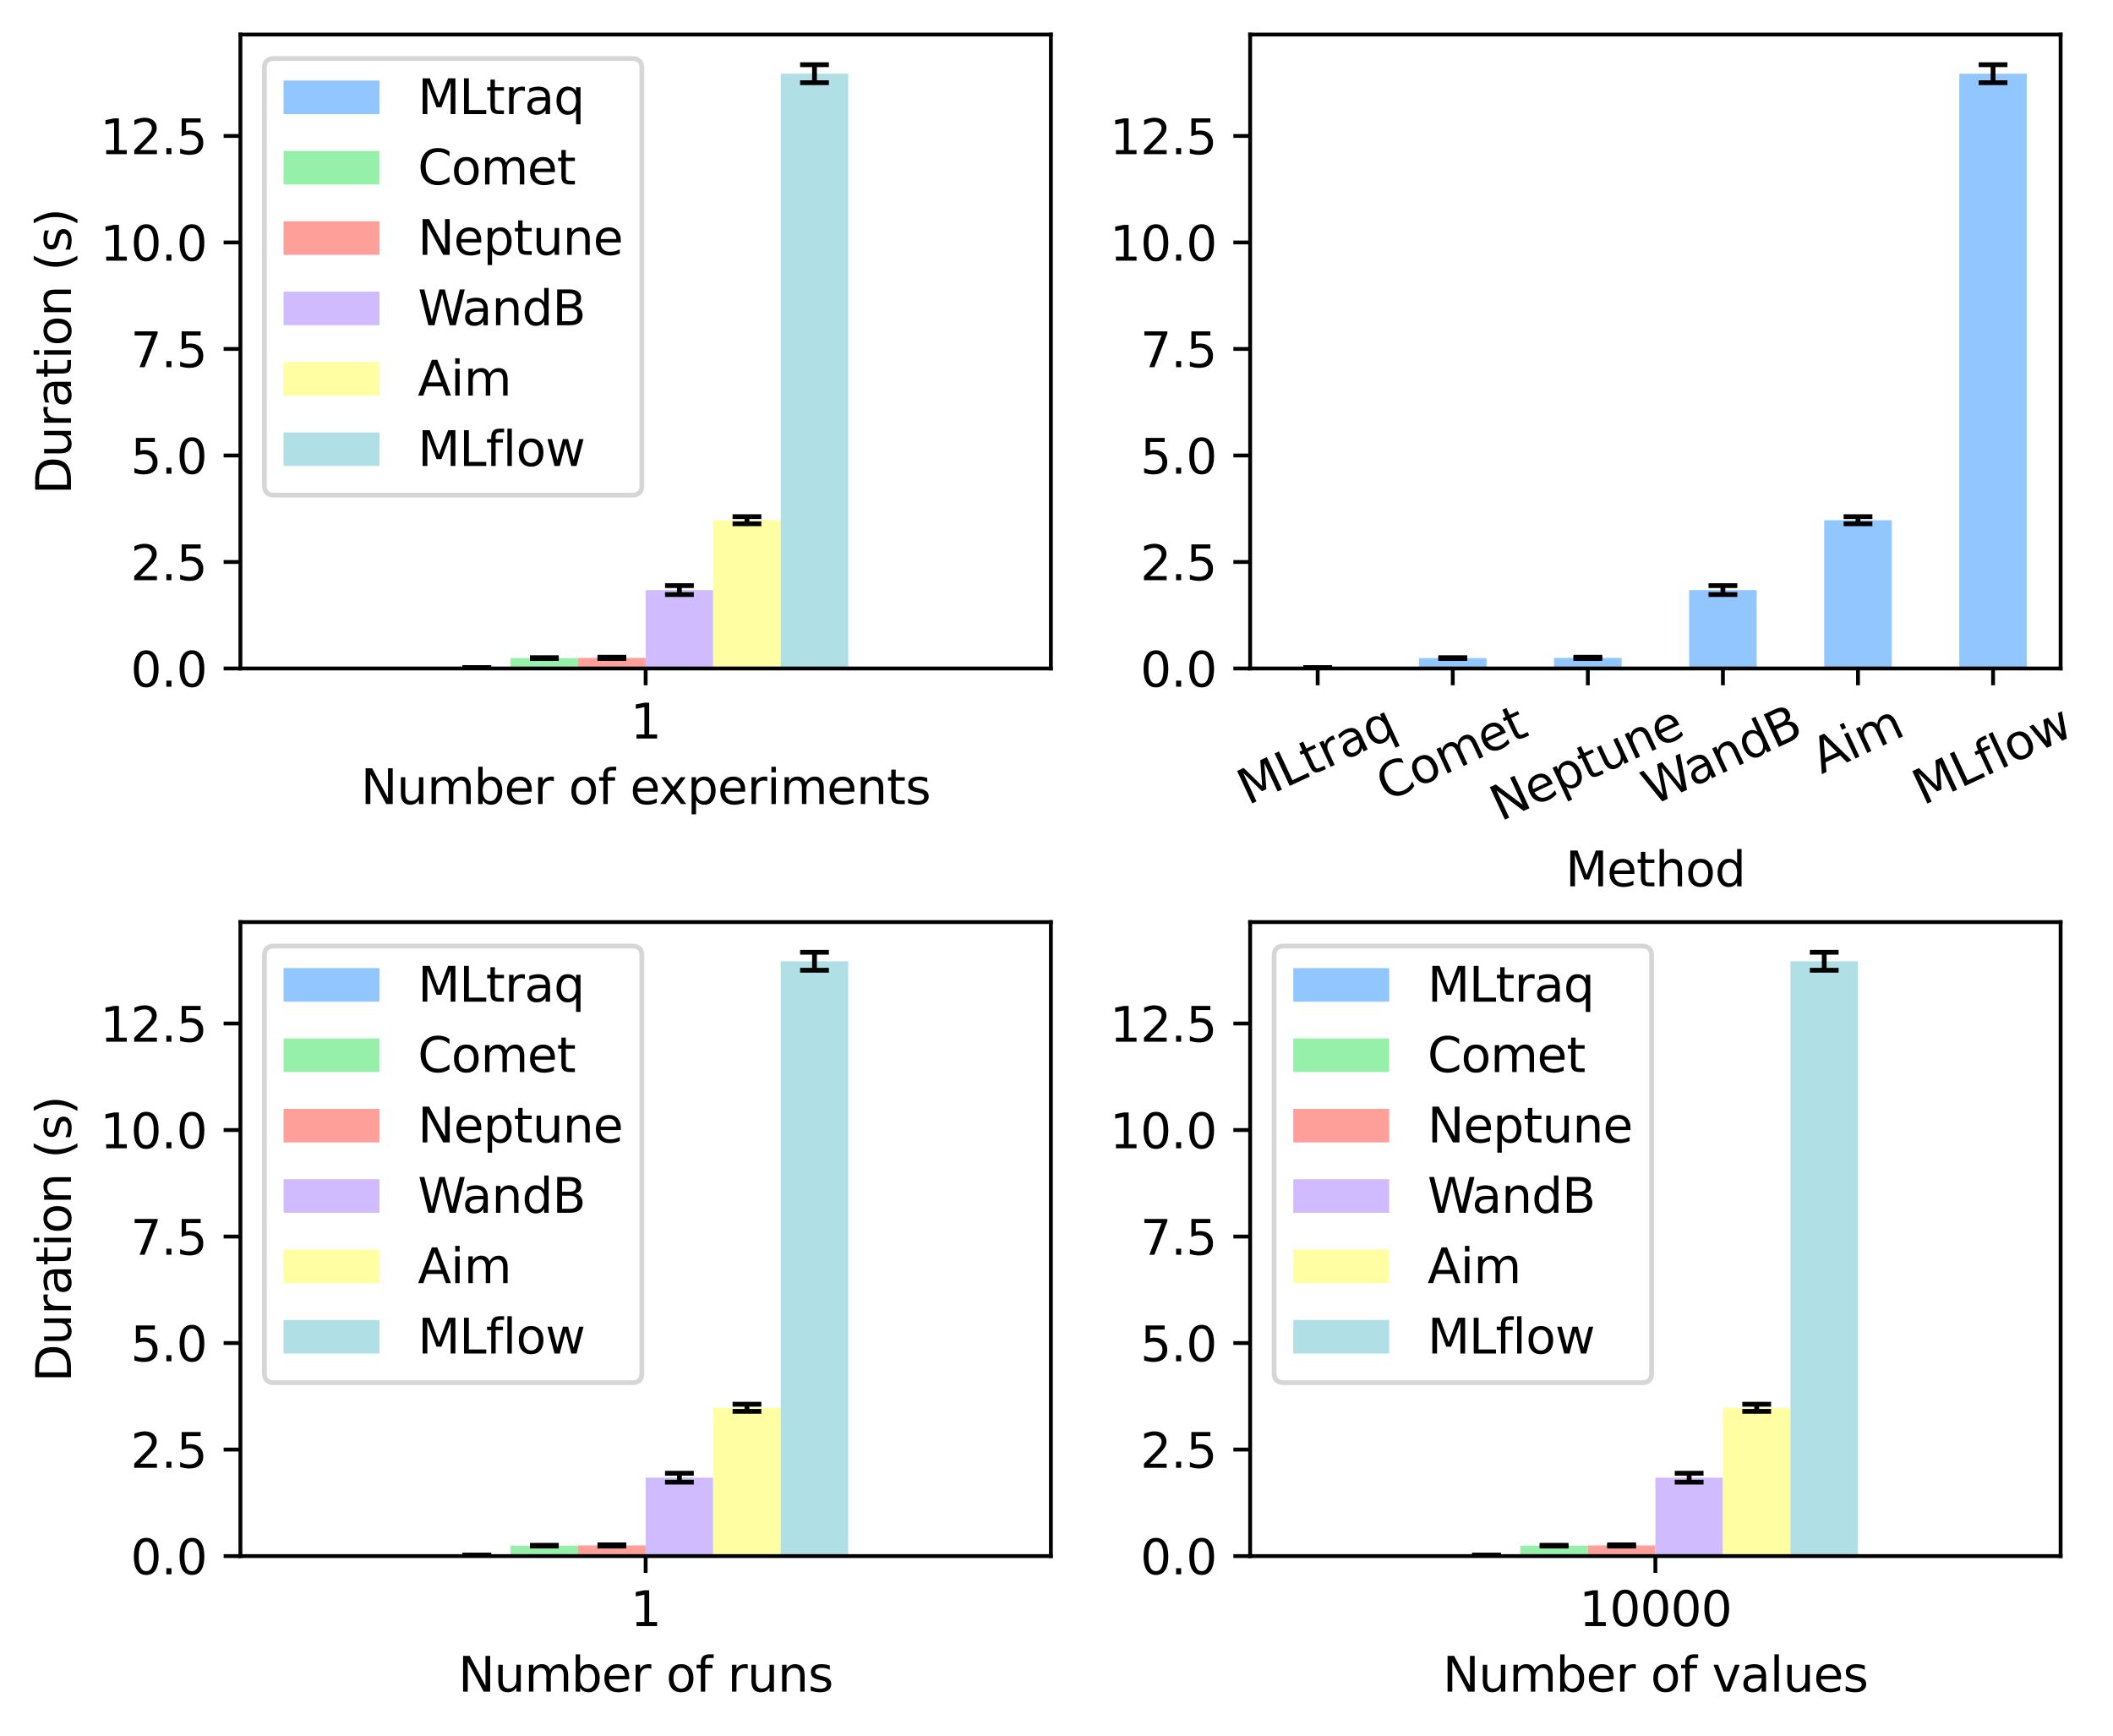 <?xml version="1.0" encoding="utf-8" standalone="no"?>
<!DOCTYPE svg PUBLIC "-//W3C//DTD SVG 1.1//EN"
  "http://www.w3.org/Graphics/SVG/1.1/DTD/svg11.dtd">
<svg xmlns:xlink="http://www.w3.org/1999/xlink" width="440.71pt" height="362.116pt" viewBox="0 0 440.71 362.116" xmlns="http://www.w3.org/2000/svg" version="1.1">
 <defs>
  <style type="text/css">*{stroke-linejoin: round; stroke-linecap: butt}</style>
 </defs>
 <g id="figure_1">
  <g id="patch_1">
   <path d="M 0 362.116 
L 440.71 362.116 
L 440.71 0 
L 0 0 
z
" style="fill: #ffffff"/>
  </g>
  <g id="axes_1">
   <g id="patch_2">
    <path d="M 50.144 139.433 
L 219.184 139.433 
L 219.184 7.2 
L 50.144 7.2 
z
" style="fill: #ffffff"/>
   </g>
   <g id="patch_3">
    <path d="M 92.404 139.433 
L 106.49 139.433 
L 106.49 139.258 
L 92.404 139.258 
z
" clip-path="url(#pa6993d2692)" style="fill: #92c6ff"/>
   </g>
   <g id="patch_4">
    <path d="M 106.49 139.433 
L 120.577 139.433 
L 120.577 137.268 
L 106.49 137.268 
z
" clip-path="url(#pa6993d2692)" style="fill: #97f0aa"/>
   </g>
   <g id="patch_5">
    <path d="M 120.577 139.433 
L 134.664 139.433 
L 134.664 137.22 
L 120.577 137.22 
z
" clip-path="url(#pa6993d2692)" style="fill: #ff9f9a"/>
   </g>
   <g id="patch_6">
    <path d="M 134.664 139.433 
L 148.75 139.433 
L 148.75 123.078 
L 134.664 123.078 
z
" clip-path="url(#pa6993d2692)" style="fill: #d0bbff"/>
   </g>
   <g id="patch_7">
    <path d="M 148.75 139.433 
L 162.837 139.433 
L 162.837 108.505 
L 148.75 108.505 
z
" clip-path="url(#pa6993d2692)" style="fill: #fffea3"/>
   </g>
   <g id="patch_8">
    <path d="M 162.837 139.433 
L 176.924 139.433 
L 176.924 15.37 
L 162.837 15.37 
z
" clip-path="url(#pa6993d2692)" style="fill: #b0e0e6"/>
   </g>
   <g id="matplotlib.axis_1">
    <g id="xtick_1">
     <g id="line2d_1">
      <defs>
       <path id="m230119040f" d="M 0 0 
L 0 3.5 
" style="stroke: #000000; stroke-width: 0.8"/>
      </defs>
      <g>
       <use xlink:href="#m230119040f" x="134.664" y="139.433" style="stroke: #000000; stroke-width: 0.8"/>
      </g>
     </g>
     <g id="text_1">
      <!-- 1 -->
      <g transform="translate(131.482 154.032) scale(0.1 -0.1)">
       <defs>
        <path id="DejaVuSans-31" d="M 794 531 
L 1825 531 
L 1825 4091 
L 703 3866 
L 703 4441 
L 1819 4666 
L 2450 4666 
L 2450 531 
L 3481 531 
L 3481 0 
L 794 0 
L 794 531 
z
" transform="scale(0.016)"/>
       </defs>
       <use xlink:href="#DejaVuSans-31"/>
      </g>
     </g>
    </g>
    <g id="text_2">
     <!-- Number of experiments -->
     <g transform="translate(75.256 167.71) scale(0.1 -0.1)">
      <defs>
       <path id="DejaVuSans-4e" d="M 628 4666 
L 1478 4666 
L 3547 763 
L 3547 4666 
L 4159 4666 
L 4159 0 
L 3309 0 
L 1241 3903 
L 1241 0 
L 628 0 
L 628 4666 
z
" transform="scale(0.016)"/>
       <path id="DejaVuSans-75" d="M 544 1381 
L 544 3500 
L 1119 3500 
L 1119 1403 
Q 1119 906 1312 657 
Q 1506 409 1894 409 
Q 2359 409 2629 706 
Q 2900 1003 2900 1516 
L 2900 3500 
L 3475 3500 
L 3475 0 
L 2900 0 
L 2900 538 
Q 2691 219 2414 64 
Q 2138 -91 1772 -91 
Q 1169 -91 856 284 
Q 544 659 544 1381 
z
M 1991 3584 
L 1991 3584 
z
" transform="scale(0.016)"/>
       <path id="DejaVuSans-6d" d="M 3328 2828 
Q 3544 3216 3844 3400 
Q 4144 3584 4550 3584 
Q 5097 3584 5394 3201 
Q 5691 2819 5691 2113 
L 5691 0 
L 5113 0 
L 5113 2094 
Q 5113 2597 4934 2840 
Q 4756 3084 4391 3084 
Q 3944 3084 3684 2787 
Q 3425 2491 3425 1978 
L 3425 0 
L 2847 0 
L 2847 2094 
Q 2847 2600 2669 2842 
Q 2491 3084 2119 3084 
Q 1678 3084 1418 2786 
Q 1159 2488 1159 1978 
L 1159 0 
L 581 0 
L 581 3500 
L 1159 3500 
L 1159 2956 
Q 1356 3278 1631 3431 
Q 1906 3584 2284 3584 
Q 2666 3584 2933 3390 
Q 3200 3197 3328 2828 
z
" transform="scale(0.016)"/>
       <path id="DejaVuSans-62" d="M 3116 1747 
Q 3116 2381 2855 2742 
Q 2594 3103 2138 3103 
Q 1681 3103 1420 2742 
Q 1159 2381 1159 1747 
Q 1159 1113 1420 752 
Q 1681 391 2138 391 
Q 2594 391 2855 752 
Q 3116 1113 3116 1747 
z
M 1159 2969 
Q 1341 3281 1617 3432 
Q 1894 3584 2278 3584 
Q 2916 3584 3314 3078 
Q 3713 2572 3713 1747 
Q 3713 922 3314 415 
Q 2916 -91 2278 -91 
Q 1894 -91 1617 61 
Q 1341 213 1159 525 
L 1159 0 
L 581 0 
L 581 4863 
L 1159 4863 
L 1159 2969 
z
" transform="scale(0.016)"/>
       <path id="DejaVuSans-65" d="M 3597 1894 
L 3597 1613 
L 953 1613 
Q 991 1019 1311 708 
Q 1631 397 2203 397 
Q 2534 397 2845 478 
Q 3156 559 3463 722 
L 3463 178 
Q 3153 47 2828 -22 
Q 2503 -91 2169 -91 
Q 1331 -91 842 396 
Q 353 884 353 1716 
Q 353 2575 817 3079 
Q 1281 3584 2069 3584 
Q 2775 3584 3186 3129 
Q 3597 2675 3597 1894 
z
M 3022 2063 
Q 3016 2534 2758 2815 
Q 2500 3097 2075 3097 
Q 1594 3097 1305 2825 
Q 1016 2553 972 2059 
L 3022 2063 
z
" transform="scale(0.016)"/>
       <path id="DejaVuSans-72" d="M 2631 2963 
Q 2534 3019 2420 3045 
Q 2306 3072 2169 3072 
Q 1681 3072 1420 2755 
Q 1159 2438 1159 1844 
L 1159 0 
L 581 0 
L 581 3500 
L 1159 3500 
L 1159 2956 
Q 1341 3275 1631 3429 
Q 1922 3584 2338 3584 
Q 2397 3584 2469 3576 
Q 2541 3569 2628 3553 
L 2631 2963 
z
" transform="scale(0.016)"/>
       <path id="DejaVuSans-20" transform="scale(0.016)"/>
       <path id="DejaVuSans-6f" d="M 1959 3097 
Q 1497 3097 1228 2736 
Q 959 2375 959 1747 
Q 959 1119 1226 758 
Q 1494 397 1959 397 
Q 2419 397 2687 759 
Q 2956 1122 2956 1747 
Q 2956 2369 2687 2733 
Q 2419 3097 1959 3097 
z
M 1959 3584 
Q 2709 3584 3137 3096 
Q 3566 2609 3566 1747 
Q 3566 888 3137 398 
Q 2709 -91 1959 -91 
Q 1206 -91 779 398 
Q 353 888 353 1747 
Q 353 2609 779 3096 
Q 1206 3584 1959 3584 
z
" transform="scale(0.016)"/>
       <path id="DejaVuSans-66" d="M 2375 4863 
L 2375 4384 
L 1825 4384 
Q 1516 4384 1395 4259 
Q 1275 4134 1275 3809 
L 1275 3500 
L 2222 3500 
L 2222 3053 
L 1275 3053 
L 1275 0 
L 697 0 
L 697 3053 
L 147 3053 
L 147 3500 
L 697 3500 
L 697 3744 
Q 697 4328 969 4595 
Q 1241 4863 1831 4863 
L 2375 4863 
z
" transform="scale(0.016)"/>
       <path id="DejaVuSans-78" d="M 3513 3500 
L 2247 1797 
L 3578 0 
L 2900 0 
L 1881 1375 
L 863 0 
L 184 0 
L 1544 1831 
L 300 3500 
L 978 3500 
L 1906 2253 
L 2834 3500 
L 3513 3500 
z
" transform="scale(0.016)"/>
       <path id="DejaVuSans-70" d="M 1159 525 
L 1159 -1331 
L 581 -1331 
L 581 3500 
L 1159 3500 
L 1159 2969 
Q 1341 3281 1617 3432 
Q 1894 3584 2278 3584 
Q 2916 3584 3314 3078 
Q 3713 2572 3713 1747 
Q 3713 922 3314 415 
Q 2916 -91 2278 -91 
Q 1894 -91 1617 61 
Q 1341 213 1159 525 
z
M 3116 1747 
Q 3116 2381 2855 2742 
Q 2594 3103 2138 3103 
Q 1681 3103 1420 2742 
Q 1159 2381 1159 1747 
Q 1159 1113 1420 752 
Q 1681 391 2138 391 
Q 2594 391 2855 752 
Q 3116 1113 3116 1747 
z
" transform="scale(0.016)"/>
       <path id="DejaVuSans-69" d="M 603 3500 
L 1178 3500 
L 1178 0 
L 603 0 
L 603 3500 
z
M 603 4863 
L 1178 4863 
L 1178 4134 
L 603 4134 
L 603 4863 
z
" transform="scale(0.016)"/>
       <path id="DejaVuSans-6e" d="M 3513 2113 
L 3513 0 
L 2938 0 
L 2938 2094 
Q 2938 2591 2744 2837 
Q 2550 3084 2163 3084 
Q 1697 3084 1428 2787 
Q 1159 2491 1159 1978 
L 1159 0 
L 581 0 
L 581 3500 
L 1159 3500 
L 1159 2956 
Q 1366 3272 1645 3428 
Q 1925 3584 2291 3584 
Q 2894 3584 3203 3211 
Q 3513 2838 3513 2113 
z
" transform="scale(0.016)"/>
       <path id="DejaVuSans-74" d="M 1172 4494 
L 1172 3500 
L 2356 3500 
L 2356 3053 
L 1172 3053 
L 1172 1153 
Q 1172 725 1289 603 
Q 1406 481 1766 481 
L 2356 481 
L 2356 0 
L 1766 0 
Q 1100 0 847 248 
Q 594 497 594 1153 
L 594 3053 
L 172 3053 
L 172 3500 
L 594 3500 
L 594 4494 
L 1172 4494 
z
" transform="scale(0.016)"/>
       <path id="DejaVuSans-73" d="M 2834 3397 
L 2834 2853 
Q 2591 2978 2328 3040 
Q 2066 3103 1784 3103 
Q 1356 3103 1142 2972 
Q 928 2841 928 2578 
Q 928 2378 1081 2264 
Q 1234 2150 1697 2047 
L 1894 2003 
Q 2506 1872 2764 1633 
Q 3022 1394 3022 966 
Q 3022 478 2636 193 
Q 2250 -91 1575 -91 
Q 1294 -91 989 -36 
Q 684 19 347 128 
L 347 722 
Q 666 556 975 473 
Q 1284 391 1588 391 
Q 1994 391 2212 530 
Q 2431 669 2431 922 
Q 2431 1156 2273 1281 
Q 2116 1406 1581 1522 
L 1381 1569 
Q 847 1681 609 1914 
Q 372 2147 372 2553 
Q 372 3047 722 3315 
Q 1072 3584 1716 3584 
Q 2034 3584 2315 3537 
Q 2597 3491 2834 3397 
z
" transform="scale(0.016)"/>
      </defs>
      <use xlink:href="#DejaVuSans-4e"/>
      <use xlink:href="#DejaVuSans-75" x="74.805"/>
      <use xlink:href="#DejaVuSans-6d" x="138.184"/>
      <use xlink:href="#DejaVuSans-62" x="235.596"/>
      <use xlink:href="#DejaVuSans-65" x="299.072"/>
      <use xlink:href="#DejaVuSans-72" x="360.596"/>
      <use xlink:href="#DejaVuSans-20" x="401.709"/>
      <use xlink:href="#DejaVuSans-6f" x="433.496"/>
      <use xlink:href="#DejaVuSans-66" x="494.678"/>
      <use xlink:href="#DejaVuSans-20" x="529.883"/>
      <use xlink:href="#DejaVuSans-65" x="561.67"/>
      <use xlink:href="#DejaVuSans-78" x="621.443"/>
      <use xlink:href="#DejaVuSans-70" x="680.623"/>
      <use xlink:href="#DejaVuSans-65" x="744.1"/>
      <use xlink:href="#DejaVuSans-72" x="805.623"/>
      <use xlink:href="#DejaVuSans-69" x="846.736"/>
      <use xlink:href="#DejaVuSans-6d" x="874.52"/>
      <use xlink:href="#DejaVuSans-65" x="971.932"/>
      <use xlink:href="#DejaVuSans-6e" x="1033.455"/>
      <use xlink:href="#DejaVuSans-74" x="1096.834"/>
      <use xlink:href="#DejaVuSans-73" x="1136.043"/>
     </g>
    </g>
   </g>
   <g id="matplotlib.axis_2">
    <g id="ytick_1">
     <g id="line2d_2">
      <defs>
       <path id="m664d593203" d="M 0 0 
L -3.5 0 
" style="stroke: #000000; stroke-width: 0.8"/>
      </defs>
      <g>
       <use xlink:href="#m664d593203" x="50.144" y="139.433" style="stroke: #000000; stroke-width: 0.8"/>
      </g>
     </g>
     <g id="text_3">
      <!-- 0.0 -->
      <g transform="translate(27.241 143.233) scale(0.1 -0.1)">
       <defs>
        <path id="DejaVuSans-30" d="M 2034 4250 
Q 1547 4250 1301 3770 
Q 1056 3291 1056 2328 
Q 1056 1369 1301 889 
Q 1547 409 2034 409 
Q 2525 409 2770 889 
Q 3016 1369 3016 2328 
Q 3016 3291 2770 3770 
Q 2525 4250 2034 4250 
z
M 2034 4750 
Q 2819 4750 3233 4129 
Q 3647 3509 3647 2328 
Q 3647 1150 3233 529 
Q 2819 -91 2034 -91 
Q 1250 -91 836 529 
Q 422 1150 422 2328 
Q 422 3509 836 4129 
Q 1250 4750 2034 4750 
z
" transform="scale(0.016)"/>
        <path id="DejaVuSans-2e" d="M 684 794 
L 1344 794 
L 1344 0 
L 684 0 
L 684 794 
z
" transform="scale(0.016)"/>
       </defs>
       <use xlink:href="#DejaVuSans-30"/>
       <use xlink:href="#DejaVuSans-2e" x="63.623"/>
       <use xlink:href="#DejaVuSans-30" x="95.41"/>
      </g>
     </g>
    </g>
    <g id="ytick_2">
     <g id="line2d_3">
      <g>
       <use xlink:href="#m664d593203" x="50.144" y="117.218" style="stroke: #000000; stroke-width: 0.8"/>
      </g>
     </g>
     <g id="text_4">
      <!-- 2.5 -->
      <g transform="translate(27.241 121.017) scale(0.1 -0.1)">
       <defs>
        <path id="DejaVuSans-32" d="M 1228 531 
L 3431 531 
L 3431 0 
L 469 0 
L 469 531 
Q 828 903 1448 1529 
Q 2069 2156 2228 2338 
Q 2531 2678 2651 2914 
Q 2772 3150 2772 3378 
Q 2772 3750 2511 3984 
Q 2250 4219 1831 4219 
Q 1534 4219 1204 4116 
Q 875 4013 500 3803 
L 500 4441 
Q 881 4594 1212 4672 
Q 1544 4750 1819 4750 
Q 2544 4750 2975 4387 
Q 3406 4025 3406 3419 
Q 3406 3131 3298 2873 
Q 3191 2616 2906 2266 
Q 2828 2175 2409 1742 
Q 1991 1309 1228 531 
z
" transform="scale(0.016)"/>
        <path id="DejaVuSans-35" d="M 691 4666 
L 3169 4666 
L 3169 4134 
L 1269 4134 
L 1269 2991 
Q 1406 3038 1543 3061 
Q 1681 3084 1819 3084 
Q 2600 3084 3056 2656 
Q 3513 2228 3513 1497 
Q 3513 744 3044 326 
Q 2575 -91 1722 -91 
Q 1428 -91 1123 -41 
Q 819 9 494 109 
L 494 744 
Q 775 591 1075 516 
Q 1375 441 1709 441 
Q 2250 441 2565 725 
Q 2881 1009 2881 1497 
Q 2881 1984 2565 2268 
Q 2250 2553 1709 2553 
Q 1456 2553 1204 2497 
Q 953 2441 691 2322 
L 691 4666 
z
" transform="scale(0.016)"/>
       </defs>
       <use xlink:href="#DejaVuSans-32"/>
       <use xlink:href="#DejaVuSans-2e" x="63.623"/>
       <use xlink:href="#DejaVuSans-35" x="95.41"/>
      </g>
     </g>
    </g>
    <g id="ytick_3">
     <g id="line2d_4">
      <g>
       <use xlink:href="#m664d593203" x="50.144" y="95.003" style="stroke: #000000; stroke-width: 0.8"/>
      </g>
     </g>
     <g id="text_5">
      <!-- 5.0 -->
      <g transform="translate(27.241 98.802) scale(0.1 -0.1)">
       <use xlink:href="#DejaVuSans-35"/>
       <use xlink:href="#DejaVuSans-2e" x="63.623"/>
       <use xlink:href="#DejaVuSans-30" x="95.41"/>
      </g>
     </g>
    </g>
    <g id="ytick_4">
     <g id="line2d_5">
      <g>
       <use xlink:href="#m664d593203" x="50.144" y="72.787" style="stroke: #000000; stroke-width: 0.8"/>
      </g>
     </g>
     <g id="text_6">
      <!-- 7.5 -->
      <g transform="translate(27.241 76.586) scale(0.1 -0.1)">
       <defs>
        <path id="DejaVuSans-37" d="M 525 4666 
L 3525 4666 
L 3525 4397 
L 1831 0 
L 1172 0 
L 2766 4134 
L 525 4134 
L 525 4666 
z
" transform="scale(0.016)"/>
       </defs>
       <use xlink:href="#DejaVuSans-37"/>
       <use xlink:href="#DejaVuSans-2e" x="63.623"/>
       <use xlink:href="#DejaVuSans-35" x="95.41"/>
      </g>
     </g>
    </g>
    <g id="ytick_5">
     <g id="line2d_6">
      <g>
       <use xlink:href="#m664d593203" x="50.144" y="50.572" style="stroke: #000000; stroke-width: 0.8"/>
      </g>
     </g>
     <g id="text_7">
      <!-- 10.0 -->
      <g transform="translate(20.878 54.371) scale(0.1 -0.1)">
       <use xlink:href="#DejaVuSans-31"/>
       <use xlink:href="#DejaVuSans-30" x="63.623"/>
       <use xlink:href="#DejaVuSans-2e" x="127.246"/>
       <use xlink:href="#DejaVuSans-30" x="159.033"/>
      </g>
     </g>
    </g>
    <g id="ytick_6">
     <g id="line2d_7">
      <g>
       <use xlink:href="#m664d593203" x="50.144" y="28.356" style="stroke: #000000; stroke-width: 0.8"/>
      </g>
     </g>
     <g id="text_8">
      <!-- 12.5 -->
      <g transform="translate(20.878 32.156) scale(0.1 -0.1)">
       <use xlink:href="#DejaVuSans-31"/>
       <use xlink:href="#DejaVuSans-32" x="63.623"/>
       <use xlink:href="#DejaVuSans-2e" x="127.246"/>
       <use xlink:href="#DejaVuSans-35" x="159.033"/>
      </g>
     </g>
    </g>
    <g id="text_9">
     <!-- Duration (s) -->
     <g transform="translate(14.798 103.128) rotate(-90) scale(0.1 -0.1)">
      <defs>
       <path id="DejaVuSans-44" d="M 1259 4147 
L 1259 519 
L 2022 519 
Q 2988 519 3436 956 
Q 3884 1394 3884 2338 
Q 3884 3275 3436 3711 
Q 2988 4147 2022 4147 
L 1259 4147 
z
M 628 4666 
L 1925 4666 
Q 3281 4666 3915 4102 
Q 4550 3538 4550 2338 
Q 4550 1131 3912 565 
Q 3275 0 1925 0 
L 628 0 
L 628 4666 
z
" transform="scale(0.016)"/>
       <path id="DejaVuSans-61" d="M 2194 1759 
Q 1497 1759 1228 1600 
Q 959 1441 959 1056 
Q 959 750 1161 570 
Q 1363 391 1709 391 
Q 2188 391 2477 730 
Q 2766 1069 2766 1631 
L 2766 1759 
L 2194 1759 
z
M 3341 1997 
L 3341 0 
L 2766 0 
L 2766 531 
Q 2569 213 2275 61 
Q 1981 -91 1556 -91 
Q 1019 -91 701 211 
Q 384 513 384 1019 
Q 384 1609 779 1909 
Q 1175 2209 1959 2209 
L 2766 2209 
L 2766 2266 
Q 2766 2663 2505 2880 
Q 2244 3097 1772 3097 
Q 1472 3097 1187 3025 
Q 903 2953 641 2809 
L 641 3341 
Q 956 3463 1253 3523 
Q 1550 3584 1831 3584 
Q 2591 3584 2966 3190 
Q 3341 2797 3341 1997 
z
" transform="scale(0.016)"/>
       <path id="DejaVuSans-28" d="M 1984 4856 
Q 1566 4138 1362 3434 
Q 1159 2731 1159 2009 
Q 1159 1288 1364 580 
Q 1569 -128 1984 -844 
L 1484 -844 
Q 1016 -109 783 600 
Q 550 1309 550 2009 
Q 550 2706 781 3412 
Q 1013 4119 1484 4856 
L 1984 4856 
z
" transform="scale(0.016)"/>
       <path id="DejaVuSans-29" d="M 513 4856 
L 1013 4856 
Q 1481 4119 1714 3412 
Q 1947 2706 1947 2009 
Q 1947 1309 1714 600 
Q 1481 -109 1013 -844 
L 513 -844 
Q 928 -128 1133 580 
Q 1338 1288 1338 2009 
Q 1338 2731 1133 3434 
Q 928 4138 513 4856 
z
" transform="scale(0.016)"/>
      </defs>
      <use xlink:href="#DejaVuSans-44"/>
      <use xlink:href="#DejaVuSans-75" x="77.002"/>
      <use xlink:href="#DejaVuSans-72" x="140.381"/>
      <use xlink:href="#DejaVuSans-61" x="181.494"/>
      <use xlink:href="#DejaVuSans-74" x="242.773"/>
      <use xlink:href="#DejaVuSans-69" x="281.982"/>
      <use xlink:href="#DejaVuSans-6f" x="309.766"/>
      <use xlink:href="#DejaVuSans-6e" x="370.947"/>
      <use xlink:href="#DejaVuSans-20" x="434.326"/>
      <use xlink:href="#DejaVuSans-28" x="466.113"/>
      <use xlink:href="#DejaVuSans-73" x="505.127"/>
      <use xlink:href="#DejaVuSans-29" x="557.227"/>
     </g>
    </g>
   </g>
   <g id="LineCollection_1">
    <path d="M 99.447 139.28 
L 99.447 139.237 
" clip-path="url(#pa6993d2692)" style="fill: none; stroke: #000000"/>
   </g>
   <g id="line2d_8">
    <defs>
     <path id="m2b7a931695" d="M 3 0 
L -3 -0 
" style="stroke: #000000"/>
    </defs>
    <g clip-path="url(#pa6993d2692)">
     <use xlink:href="#m2b7a931695" x="99.447" y="139.28" style="stroke: #000000"/>
    </g>
   </g>
   <g id="line2d_9">
    <g clip-path="url(#pa6993d2692)">
     <use xlink:href="#m2b7a931695" x="99.447" y="139.237" style="stroke: #000000"/>
    </g>
   </g>
   <g id="LineCollection_2">
    <path d="M 113.534 137.353 
L 113.534 137.182 
" clip-path="url(#pa6993d2692)" style="fill: none; stroke: #000000"/>
   </g>
   <g id="line2d_10">
    <g clip-path="url(#pa6993d2692)">
     <use xlink:href="#m2b7a931695" x="113.534" y="137.353" style="stroke: #000000"/>
    </g>
   </g>
   <g id="line2d_11">
    <g clip-path="url(#pa6993d2692)">
     <use xlink:href="#m2b7a931695" x="113.534" y="137.182" style="stroke: #000000"/>
    </g>
   </g>
   <g id="LineCollection_3">
    <path d="M 127.62 137.35 
L 127.62 137.09 
" clip-path="url(#pa6993d2692)" style="fill: none; stroke: #000000"/>
   </g>
   <g id="line2d_12">
    <g clip-path="url(#pa6993d2692)">
     <use xlink:href="#m2b7a931695" x="127.62" y="137.35" style="stroke: #000000"/>
    </g>
   </g>
   <g id="line2d_13">
    <g clip-path="url(#pa6993d2692)">
     <use xlink:href="#m2b7a931695" x="127.62" y="137.09" style="stroke: #000000"/>
    </g>
   </g>
   <g id="LineCollection_4">
    <path d="M 141.707 124.007 
L 141.707 122.15 
" clip-path="url(#pa6993d2692)" style="fill: none; stroke: #000000"/>
   </g>
   <g id="line2d_14">
    <g clip-path="url(#pa6993d2692)">
     <use xlink:href="#m2b7a931695" x="141.707" y="124.007" style="stroke: #000000"/>
    </g>
   </g>
   <g id="line2d_15">
    <g clip-path="url(#pa6993d2692)">
     <use xlink:href="#m2b7a931695" x="141.707" y="122.15" style="stroke: #000000"/>
    </g>
   </g>
   <g id="LineCollection_5">
    <path d="M 155.794 109.247 
L 155.794 107.763 
" clip-path="url(#pa6993d2692)" style="fill: none; stroke: #000000"/>
   </g>
   <g id="line2d_16">
    <g clip-path="url(#pa6993d2692)">
     <use xlink:href="#m2b7a931695" x="155.794" y="109.247" style="stroke: #000000"/>
    </g>
   </g>
   <g id="line2d_17">
    <g clip-path="url(#pa6993d2692)">
     <use xlink:href="#m2b7a931695" x="155.794" y="107.763" style="stroke: #000000"/>
    </g>
   </g>
   <g id="LineCollection_6">
    <path d="M 169.88 17.242 
L 169.88 13.497 
" clip-path="url(#pa6993d2692)" style="fill: none; stroke: #000000"/>
   </g>
   <g id="line2d_18">
    <g clip-path="url(#pa6993d2692)">
     <use xlink:href="#m2b7a931695" x="169.88" y="17.242" style="stroke: #000000"/>
    </g>
   </g>
   <g id="line2d_19">
    <g clip-path="url(#pa6993d2692)">
     <use xlink:href="#m2b7a931695" x="169.88" y="13.497" style="stroke: #000000"/>
    </g>
   </g>
   <g id="patch_9">
    <path d="M 50.144 139.433 
L 50.144 7.2 
" style="fill: none; stroke: #000000; stroke-width: 0.8; stroke-linejoin: miter; stroke-linecap: square"/>
   </g>
   <g id="patch_10">
    <path d="M 219.184 139.433 
L 219.184 7.2 
" style="fill: none; stroke: #000000; stroke-width: 0.8; stroke-linejoin: miter; stroke-linecap: square"/>
   </g>
   <g id="patch_11">
    <path d="M 50.144 139.433 
L 219.184 139.433 
" style="fill: none; stroke: #000000; stroke-width: 0.8; stroke-linejoin: miter; stroke-linecap: square"/>
   </g>
   <g id="patch_12">
    <path d="M 50.144 7.2 
L 219.184 7.2 
" style="fill: none; stroke: #000000; stroke-width: 0.8; stroke-linejoin: miter; stroke-linecap: square"/>
   </g>
   <g id="legend_1">
    <g id="patch_13">
     <path d="M 57.144 103.269 
L 131.875 103.269 
Q 133.875 103.269 133.875 101.269 
L 133.875 14.2 
Q 133.875 12.2 131.875 12.2 
L 57.144 12.2 
Q 55.144 12.2 55.144 14.2 
L 55.144 101.269 
Q 55.144 103.269 57.144 103.269 
z
" style="fill: #ffffff; opacity: 0.8; stroke: #cccccc; stroke-linejoin: miter"/>
    </g>
    <g id="patch_14">
     <path d="M 59.144 23.798 
L 79.144 23.798 
L 79.144 16.798 
L 59.144 16.798 
z
" style="fill: #92c6ff"/>
    </g>
    <g id="text_10">
     <!-- MLtraq -->
     <g transform="translate(87.144 23.798) scale(0.1 -0.1)">
      <defs>
       <path id="DejaVuSans-4d" d="M 628 4666 
L 1569 4666 
L 2759 1491 
L 3956 4666 
L 4897 4666 
L 4897 0 
L 4281 0 
L 4281 4097 
L 3078 897 
L 2444 897 
L 1241 4097 
L 1241 0 
L 628 0 
L 628 4666 
z
" transform="scale(0.016)"/>
       <path id="DejaVuSans-4c" d="M 628 4666 
L 1259 4666 
L 1259 531 
L 3531 531 
L 3531 0 
L 628 0 
L 628 4666 
z
" transform="scale(0.016)"/>
       <path id="DejaVuSans-71" d="M 947 1747 
Q 947 1113 1208 752 
Q 1469 391 1925 391 
Q 2381 391 2643 752 
Q 2906 1113 2906 1747 
Q 2906 2381 2643 2742 
Q 2381 3103 1925 3103 
Q 1469 3103 1208 2742 
Q 947 2381 947 1747 
z
M 2906 525 
Q 2725 213 2448 61 
Q 2172 -91 1784 -91 
Q 1150 -91 751 415 
Q 353 922 353 1747 
Q 353 2572 751 3078 
Q 1150 3584 1784 3584 
Q 2172 3584 2448 3432 
Q 2725 3281 2906 2969 
L 2906 3500 
L 3481 3500 
L 3481 -1331 
L 2906 -1331 
L 2906 525 
z
" transform="scale(0.016)"/>
      </defs>
      <use xlink:href="#DejaVuSans-4d"/>
      <use xlink:href="#DejaVuSans-4c" x="86.279"/>
      <use xlink:href="#DejaVuSans-74" x="141.992"/>
      <use xlink:href="#DejaVuSans-72" x="181.201"/>
      <use xlink:href="#DejaVuSans-61" x="222.314"/>
      <use xlink:href="#DejaVuSans-71" x="283.594"/>
     </g>
    </g>
    <g id="patch_15">
     <path d="M 59.144 38.477 
L 79.144 38.477 
L 79.144 31.477 
L 59.144 31.477 
z
" style="fill: #97f0aa"/>
    </g>
    <g id="text_11">
     <!-- Comet -->
     <g transform="translate(87.144 38.477) scale(0.1 -0.1)">
      <defs>
       <path id="DejaVuSans-43" d="M 4122 4306 
L 4122 3641 
Q 3803 3938 3442 4084 
Q 3081 4231 2675 4231 
Q 1875 4231 1450 3742 
Q 1025 3253 1025 2328 
Q 1025 1406 1450 917 
Q 1875 428 2675 428 
Q 3081 428 3442 575 
Q 3803 722 4122 1019 
L 4122 359 
Q 3791 134 3420 21 
Q 3050 -91 2638 -91 
Q 1578 -91 968 557 
Q 359 1206 359 2328 
Q 359 3453 968 4101 
Q 1578 4750 2638 4750 
Q 3056 4750 3426 4639 
Q 3797 4528 4122 4306 
z
" transform="scale(0.016)"/>
      </defs>
      <use xlink:href="#DejaVuSans-43"/>
      <use xlink:href="#DejaVuSans-6f" x="69.824"/>
      <use xlink:href="#DejaVuSans-6d" x="131.006"/>
      <use xlink:href="#DejaVuSans-65" x="228.418"/>
      <use xlink:href="#DejaVuSans-74" x="289.941"/>
     </g>
    </g>
    <g id="patch_16">
     <path d="M 59.144 53.155 
L 79.144 53.155 
L 79.144 46.155 
L 59.144 46.155 
z
" style="fill: #ff9f9a"/>
    </g>
    <g id="text_12">
     <!-- Neptune -->
     <g transform="translate(87.144 53.155) scale(0.1 -0.1)">
      <use xlink:href="#DejaVuSans-4e"/>
      <use xlink:href="#DejaVuSans-65" x="74.805"/>
      <use xlink:href="#DejaVuSans-70" x="136.328"/>
      <use xlink:href="#DejaVuSans-74" x="199.805"/>
      <use xlink:href="#DejaVuSans-75" x="239.014"/>
      <use xlink:href="#DejaVuSans-6e" x="302.393"/>
      <use xlink:href="#DejaVuSans-65" x="365.771"/>
     </g>
    </g>
    <g id="patch_17">
     <path d="M 59.144 67.833 
L 79.144 67.833 
L 79.144 60.833 
L 59.144 60.833 
z
" style="fill: #d0bbff"/>
    </g>
    <g id="text_13">
     <!-- WandB -->
     <g transform="translate(87.144 67.833) scale(0.1 -0.1)">
      <defs>
       <path id="DejaVuSans-57" d="M 213 4666 
L 850 4666 
L 1831 722 
L 2809 4666 
L 3519 4666 
L 4500 722 
L 5478 4666 
L 6119 4666 
L 4947 0 
L 4153 0 
L 3169 4050 
L 2175 0 
L 1381 0 
L 213 4666 
z
" transform="scale(0.016)"/>
       <path id="DejaVuSans-64" d="M 2906 2969 
L 2906 4863 
L 3481 4863 
L 3481 0 
L 2906 0 
L 2906 525 
Q 2725 213 2448 61 
Q 2172 -91 1784 -91 
Q 1150 -91 751 415 
Q 353 922 353 1747 
Q 353 2572 751 3078 
Q 1150 3584 1784 3584 
Q 2172 3584 2448 3432 
Q 2725 3281 2906 2969 
z
M 947 1747 
Q 947 1113 1208 752 
Q 1469 391 1925 391 
Q 2381 391 2643 752 
Q 2906 1113 2906 1747 
Q 2906 2381 2643 2742 
Q 2381 3103 1925 3103 
Q 1469 3103 1208 2742 
Q 947 2381 947 1747 
z
" transform="scale(0.016)"/>
       <path id="DejaVuSans-42" d="M 1259 2228 
L 1259 519 
L 2272 519 
Q 2781 519 3026 730 
Q 3272 941 3272 1375 
Q 3272 1813 3026 2020 
Q 2781 2228 2272 2228 
L 1259 2228 
z
M 1259 4147 
L 1259 2741 
L 2194 2741 
Q 2656 2741 2882 2914 
Q 3109 3088 3109 3444 
Q 3109 3797 2882 3972 
Q 2656 4147 2194 4147 
L 1259 4147 
z
M 628 4666 
L 2241 4666 
Q 2963 4666 3353 4366 
Q 3744 4066 3744 3513 
Q 3744 3084 3544 2831 
Q 3344 2578 2956 2516 
Q 3422 2416 3680 2098 
Q 3938 1781 3938 1306 
Q 3938 681 3513 340 
Q 3088 0 2303 0 
L 628 0 
L 628 4666 
z
" transform="scale(0.016)"/>
      </defs>
      <use xlink:href="#DejaVuSans-57"/>
      <use xlink:href="#DejaVuSans-61" x="92.502"/>
      <use xlink:href="#DejaVuSans-6e" x="153.781"/>
      <use xlink:href="#DejaVuSans-64" x="217.16"/>
      <use xlink:href="#DejaVuSans-42" x="280.637"/>
     </g>
    </g>
    <g id="patch_18">
     <path d="M 59.144 82.511 
L 79.144 82.511 
L 79.144 75.511 
L 59.144 75.511 
z
" style="fill: #fffea3"/>
    </g>
    <g id="text_14">
     <!-- Aim -->
     <g transform="translate(87.144 82.511) scale(0.1 -0.1)">
      <defs>
       <path id="DejaVuSans-41" d="M 2188 4044 
L 1331 1722 
L 3047 1722 
L 2188 4044 
z
M 1831 4666 
L 2547 4666 
L 4325 0 
L 3669 0 
L 3244 1197 
L 1141 1197 
L 716 0 
L 50 0 
L 1831 4666 
z
" transform="scale(0.016)"/>
      </defs>
      <use xlink:href="#DejaVuSans-41"/>
      <use xlink:href="#DejaVuSans-69" x="68.408"/>
      <use xlink:href="#DejaVuSans-6d" x="96.191"/>
     </g>
    </g>
    <g id="patch_19">
     <path d="M 59.144 97.189 
L 79.144 97.189 
L 79.144 90.189 
L 59.144 90.189 
z
" style="fill: #b0e0e6"/>
    </g>
    <g id="text_15">
     <!-- MLflow -->
     <g transform="translate(87.144 97.189) scale(0.1 -0.1)">
      <defs>
       <path id="DejaVuSans-6c" d="M 603 4863 
L 1178 4863 
L 1178 0 
L 603 0 
L 603 4863 
z
" transform="scale(0.016)"/>
       <path id="DejaVuSans-77" d="M 269 3500 
L 844 3500 
L 1563 769 
L 2278 3500 
L 2956 3500 
L 3675 769 
L 4391 3500 
L 4966 3500 
L 4050 0 
L 3372 0 
L 2619 2869 
L 1863 0 
L 1184 0 
L 269 3500 
z
" transform="scale(0.016)"/>
      </defs>
      <use xlink:href="#DejaVuSans-4d"/>
      <use xlink:href="#DejaVuSans-4c" x="86.279"/>
      <use xlink:href="#DejaVuSans-66" x="141.992"/>
      <use xlink:href="#DejaVuSans-6c" x="177.197"/>
      <use xlink:href="#DejaVuSans-6f" x="204.98"/>
      <use xlink:href="#DejaVuSans-77" x="266.162"/>
     </g>
    </g>
   </g>
  </g>
  <g id="axes_2">
   <g id="patch_20">
    <path d="M 260.744 139.433 
L 429.784 139.433 
L 429.784 7.2 
L 260.744 7.2 
z
" style="fill: #ffffff"/>
   </g>
   <g id="patch_21">
    <path d="M 267.787 139.433 
L 281.874 139.433 
L 281.874 139.258 
L 267.787 139.258 
z
" clip-path="url(#p073a846462)" style="fill: #92c6ff"/>
   </g>
   <g id="patch_22">
    <path d="M 295.96 139.433 
L 310.047 139.433 
L 310.047 137.268 
L 295.96 137.268 
z
" clip-path="url(#p073a846462)" style="fill: #92c6ff"/>
   </g>
   <g id="patch_23">
    <path d="M 324.134 139.433 
L 338.22 139.433 
L 338.22 137.22 
L 324.134 137.22 
z
" clip-path="url(#p073a846462)" style="fill: #92c6ff"/>
   </g>
   <g id="patch_24">
    <path d="M 352.307 139.433 
L 366.394 139.433 
L 366.394 123.078 
L 352.307 123.078 
z
" clip-path="url(#p073a846462)" style="fill: #92c6ff"/>
   </g>
   <g id="patch_25">
    <path d="M 380.48 139.433 
L 394.567 139.433 
L 394.567 108.505 
L 380.48 108.505 
z
" clip-path="url(#p073a846462)" style="fill: #92c6ff"/>
   </g>
   <g id="patch_26">
    <path d="M 408.654 139.433 
L 422.74 139.433 
L 422.74 15.37 
L 408.654 15.37 
z
" clip-path="url(#p073a846462)" style="fill: #92c6ff"/>
   </g>
   <g id="matplotlib.axis_3">
    <g id="xtick_2">
     <g id="line2d_20">
      <g>
       <use xlink:href="#m230119040f" x="274.83" y="139.433" style="stroke: #000000; stroke-width: 0.8"/>
      </g>
     </g>
     <g id="text_16">
      <!-- MLtraq -->
      <g transform="translate(260.269 167.988) rotate(-25) scale(0.1 -0.1)">
       <use xlink:href="#DejaVuSans-4d"/>
       <use xlink:href="#DejaVuSans-4c" x="86.279"/>
       <use xlink:href="#DejaVuSans-74" x="141.992"/>
       <use xlink:href="#DejaVuSans-72" x="181.201"/>
       <use xlink:href="#DejaVuSans-61" x="222.314"/>
       <use xlink:href="#DejaVuSans-71" x="283.594"/>
      </g>
     </g>
    </g>
    <g id="xtick_3">
     <g id="line2d_21">
      <g>
       <use xlink:href="#m230119040f" x="303.004" y="139.433" style="stroke: #000000; stroke-width: 0.8"/>
      </g>
     </g>
     <g id="text_17">
      <!-- Comet -->
      <g transform="translate(289.254 167.231) rotate(-25) scale(0.1 -0.1)">
       <use xlink:href="#DejaVuSans-43"/>
       <use xlink:href="#DejaVuSans-6f" x="69.824"/>
       <use xlink:href="#DejaVuSans-6d" x="131.006"/>
       <use xlink:href="#DejaVuSans-65" x="228.418"/>
       <use xlink:href="#DejaVuSans-74" x="289.941"/>
      </g>
     </g>
    </g>
    <g id="xtick_4">
     <g id="line2d_22">
      <g>
       <use xlink:href="#m230119040f" x="331.177" y="139.433" style="stroke: #000000; stroke-width: 0.8"/>
      </g>
     </g>
     <g id="text_18">
      <!-- Neptune -->
      <g transform="translate(312.979 171.379) rotate(-25) scale(0.1 -0.1)">
       <use xlink:href="#DejaVuSans-4e"/>
       <use xlink:href="#DejaVuSans-65" x="74.805"/>
       <use xlink:href="#DejaVuSans-70" x="136.328"/>
       <use xlink:href="#DejaVuSans-74" x="199.805"/>
       <use xlink:href="#DejaVuSans-75" x="239.014"/>
       <use xlink:href="#DejaVuSans-6e" x="302.393"/>
       <use xlink:href="#DejaVuSans-65" x="365.771"/>
      </g>
     </g>
    </g>
    <g id="xtick_5">
     <g id="line2d_23">
      <g>
       <use xlink:href="#m230119040f" x="359.35" y="139.433" style="stroke: #000000; stroke-width: 0.8"/>
      </g>
     </g>
     <g id="text_19">
      <!-- WandB -->
      <g transform="translate(344.69 168.08) rotate(-25) scale(0.1 -0.1)">
       <use xlink:href="#DejaVuSans-57"/>
       <use xlink:href="#DejaVuSans-61" x="92.502"/>
       <use xlink:href="#DejaVuSans-6e" x="153.781"/>
       <use xlink:href="#DejaVuSans-64" x="217.16"/>
       <use xlink:href="#DejaVuSans-42" x="280.637"/>
      </g>
     </g>
    </g>
    <g id="xtick_6">
     <g id="line2d_24">
      <g>
       <use xlink:href="#m230119040f" x="387.524" y="139.433" style="stroke: #000000; stroke-width: 0.8"/>
      </g>
     </g>
     <g id="text_20">
      <!-- Aim -->
      <g transform="translate(379.917 161.501) rotate(-25) scale(0.1 -0.1)">
       <use xlink:href="#DejaVuSans-41"/>
       <use xlink:href="#DejaVuSans-69" x="68.408"/>
       <use xlink:href="#DejaVuSans-6d" x="96.191"/>
      </g>
     </g>
    </g>
    <g id="xtick_7">
     <g id="line2d_25">
      <g>
       <use xlink:href="#m230119040f" x="415.697" y="139.433" style="stroke: #000000; stroke-width: 0.8"/>
      </g>
     </g>
     <g id="text_21">
      <!-- MLflow -->
      <g transform="translate(401.096 168.025) rotate(-25) scale(0.1 -0.1)">
       <use xlink:href="#DejaVuSans-4d"/>
       <use xlink:href="#DejaVuSans-4c" x="86.279"/>
       <use xlink:href="#DejaVuSans-66" x="141.992"/>
       <use xlink:href="#DejaVuSans-6c" x="177.197"/>
       <use xlink:href="#DejaVuSans-6f" x="204.98"/>
       <use xlink:href="#DejaVuSans-77" x="266.162"/>
      </g>
     </g>
    </g>
    <g id="text_22">
     <!-- Method -->
     <g transform="translate(326.511 184.862) scale(0.1 -0.1)">
      <defs>
       <path id="DejaVuSans-68" d="M 3513 2113 
L 3513 0 
L 2938 0 
L 2938 2094 
Q 2938 2591 2744 2837 
Q 2550 3084 2163 3084 
Q 1697 3084 1428 2787 
Q 1159 2491 1159 1978 
L 1159 0 
L 581 0 
L 581 4863 
L 1159 4863 
L 1159 2956 
Q 1366 3272 1645 3428 
Q 1925 3584 2291 3584 
Q 2894 3584 3203 3211 
Q 3513 2838 3513 2113 
z
" transform="scale(0.016)"/>
      </defs>
      <use xlink:href="#DejaVuSans-4d"/>
      <use xlink:href="#DejaVuSans-65" x="86.279"/>
      <use xlink:href="#DejaVuSans-74" x="147.803"/>
      <use xlink:href="#DejaVuSans-68" x="187.012"/>
      <use xlink:href="#DejaVuSans-6f" x="250.391"/>
      <use xlink:href="#DejaVuSans-64" x="311.572"/>
     </g>
    </g>
   </g>
   <g id="matplotlib.axis_4">
    <g id="ytick_7">
     <g id="line2d_26">
      <g>
       <use xlink:href="#m664d593203" x="260.744" y="139.433" style="stroke: #000000; stroke-width: 0.8"/>
      </g>
     </g>
     <g id="text_23">
      <!-- 0.0 -->
      <g transform="translate(237.841 143.233) scale(0.1 -0.1)">
       <use xlink:href="#DejaVuSans-30"/>
       <use xlink:href="#DejaVuSans-2e" x="63.623"/>
       <use xlink:href="#DejaVuSans-30" x="95.41"/>
      </g>
     </g>
    </g>
    <g id="ytick_8">
     <g id="line2d_27">
      <g>
       <use xlink:href="#m664d593203" x="260.744" y="117.218" style="stroke: #000000; stroke-width: 0.8"/>
      </g>
     </g>
     <g id="text_24">
      <!-- 2.5 -->
      <g transform="translate(237.841 121.017) scale(0.1 -0.1)">
       <use xlink:href="#DejaVuSans-32"/>
       <use xlink:href="#DejaVuSans-2e" x="63.623"/>
       <use xlink:href="#DejaVuSans-35" x="95.41"/>
      </g>
     </g>
    </g>
    <g id="ytick_9">
     <g id="line2d_28">
      <g>
       <use xlink:href="#m664d593203" x="260.744" y="95.003" style="stroke: #000000; stroke-width: 0.8"/>
      </g>
     </g>
     <g id="text_25">
      <!-- 5.0 -->
      <g transform="translate(237.841 98.802) scale(0.1 -0.1)">
       <use xlink:href="#DejaVuSans-35"/>
       <use xlink:href="#DejaVuSans-2e" x="63.623"/>
       <use xlink:href="#DejaVuSans-30" x="95.41"/>
      </g>
     </g>
    </g>
    <g id="ytick_10">
     <g id="line2d_29">
      <g>
       <use xlink:href="#m664d593203" x="260.744" y="72.787" style="stroke: #000000; stroke-width: 0.8"/>
      </g>
     </g>
     <g id="text_26">
      <!-- 7.5 -->
      <g transform="translate(237.841 76.586) scale(0.1 -0.1)">
       <use xlink:href="#DejaVuSans-37"/>
       <use xlink:href="#DejaVuSans-2e" x="63.623"/>
       <use xlink:href="#DejaVuSans-35" x="95.41"/>
      </g>
     </g>
    </g>
    <g id="ytick_11">
     <g id="line2d_30">
      <g>
       <use xlink:href="#m664d593203" x="260.744" y="50.572" style="stroke: #000000; stroke-width: 0.8"/>
      </g>
     </g>
     <g id="text_27">
      <!-- 10.0 -->
      <g transform="translate(231.478 54.371) scale(0.1 -0.1)">
       <use xlink:href="#DejaVuSans-31"/>
       <use xlink:href="#DejaVuSans-30" x="63.623"/>
       <use xlink:href="#DejaVuSans-2e" x="127.246"/>
       <use xlink:href="#DejaVuSans-30" x="159.033"/>
      </g>
     </g>
    </g>
    <g id="ytick_12">
     <g id="line2d_31">
      <g>
       <use xlink:href="#m664d593203" x="260.744" y="28.356" style="stroke: #000000; stroke-width: 0.8"/>
      </g>
     </g>
     <g id="text_28">
      <!-- 12.5 -->
      <g transform="translate(231.478 32.156) scale(0.1 -0.1)">
       <use xlink:href="#DejaVuSans-31"/>
       <use xlink:href="#DejaVuSans-32" x="63.623"/>
       <use xlink:href="#DejaVuSans-2e" x="127.246"/>
       <use xlink:href="#DejaVuSans-35" x="159.033"/>
      </g>
     </g>
    </g>
   </g>
   <g id="LineCollection_7">
    <path d="M 274.83 139.28 
L 274.83 139.237 
" clip-path="url(#p073a846462)" style="fill: none; stroke: #000000"/>
    <path d="M 303.004 137.353 
L 303.004 137.182 
" clip-path="url(#p073a846462)" style="fill: none; stroke: #000000"/>
    <path d="M 331.177 137.35 
L 331.177 137.09 
" clip-path="url(#p073a846462)" style="fill: none; stroke: #000000"/>
    <path d="M 359.35 124.007 
L 359.35 122.15 
" clip-path="url(#p073a846462)" style="fill: none; stroke: #000000"/>
    <path d="M 387.524 109.247 
L 387.524 107.763 
" clip-path="url(#p073a846462)" style="fill: none; stroke: #000000"/>
    <path d="M 415.697 17.242 
L 415.697 13.497 
" clip-path="url(#p073a846462)" style="fill: none; stroke: #000000"/>
   </g>
   <g id="line2d_32">
    <g clip-path="url(#p073a846462)">
     <use xlink:href="#m2b7a931695" x="274.83" y="139.28" style="stroke: #000000"/>
     <use xlink:href="#m2b7a931695" x="303.004" y="137.353" style="stroke: #000000"/>
     <use xlink:href="#m2b7a931695" x="331.177" y="137.35" style="stroke: #000000"/>
     <use xlink:href="#m2b7a931695" x="359.35" y="124.007" style="stroke: #000000"/>
     <use xlink:href="#m2b7a931695" x="387.524" y="109.247" style="stroke: #000000"/>
     <use xlink:href="#m2b7a931695" x="415.697" y="17.242" style="stroke: #000000"/>
    </g>
   </g>
   <g id="line2d_33">
    <g clip-path="url(#p073a846462)">
     <use xlink:href="#m2b7a931695" x="274.83" y="139.237" style="stroke: #000000"/>
     <use xlink:href="#m2b7a931695" x="303.004" y="137.182" style="stroke: #000000"/>
     <use xlink:href="#m2b7a931695" x="331.177" y="137.09" style="stroke: #000000"/>
     <use xlink:href="#m2b7a931695" x="359.35" y="122.15" style="stroke: #000000"/>
     <use xlink:href="#m2b7a931695" x="387.524" y="107.763" style="stroke: #000000"/>
     <use xlink:href="#m2b7a931695" x="415.697" y="13.497" style="stroke: #000000"/>
    </g>
   </g>
   <g id="patch_27">
    <path d="M 260.744 139.433 
L 260.744 7.2 
" style="fill: none; stroke: #000000; stroke-width: 0.8; stroke-linejoin: miter; stroke-linecap: square"/>
   </g>
   <g id="patch_28">
    <path d="M 429.784 139.433 
L 429.784 7.2 
" style="fill: none; stroke: #000000; stroke-width: 0.8; stroke-linejoin: miter; stroke-linecap: square"/>
   </g>
   <g id="patch_29">
    <path d="M 260.744 139.433 
L 429.784 139.433 
" style="fill: none; stroke: #000000; stroke-width: 0.8; stroke-linejoin: miter; stroke-linecap: square"/>
   </g>
   <g id="patch_30">
    <path d="M 260.744 7.2 
L 429.784 7.2 
" style="fill: none; stroke: #000000; stroke-width: 0.8; stroke-linejoin: miter; stroke-linecap: square"/>
   </g>
  </g>
  <g id="axes_3">
   <g id="patch_31">
    <path d="M 50.144 324.56 
L 219.184 324.56 
L 219.184 192.327 
L 50.144 192.327 
z
" style="fill: #ffffff"/>
   </g>
   <g id="patch_32">
    <path d="M 92.404 324.56 
L 106.49 324.56 
L 106.49 324.385 
L 92.404 324.385 
z
" clip-path="url(#p6206677bdd)" style="fill: #92c6ff"/>
   </g>
   <g id="patch_33">
    <path d="M 106.49 324.56 
L 120.577 324.56 
L 120.577 322.394 
L 106.49 322.394 
z
" clip-path="url(#p6206677bdd)" style="fill: #97f0aa"/>
   </g>
   <g id="patch_34">
    <path d="M 120.577 324.56 
L 134.664 324.56 
L 134.664 322.346 
L 120.577 322.346 
z
" clip-path="url(#p6206677bdd)" style="fill: #ff9f9a"/>
   </g>
   <g id="patch_35">
    <path d="M 134.664 324.56 
L 148.75 324.56 
L 148.75 308.205 
L 134.664 308.205 
z
" clip-path="url(#p6206677bdd)" style="fill: #d0bbff"/>
   </g>
   <g id="patch_36">
    <path d="M 148.75 324.56 
L 162.837 324.56 
L 162.837 293.632 
L 148.75 293.632 
z
" clip-path="url(#p6206677bdd)" style="fill: #fffea3"/>
   </g>
   <g id="patch_37">
    <path d="M 162.837 324.56 
L 176.924 324.56 
L 176.924 200.496 
L 162.837 200.496 
z
" clip-path="url(#p6206677bdd)" style="fill: #b0e0e6"/>
   </g>
   <g id="matplotlib.axis_5">
    <g id="xtick_8">
     <g id="line2d_34">
      <g>
       <use xlink:href="#m230119040f" x="134.664" y="324.56" style="stroke: #000000; stroke-width: 0.8"/>
      </g>
     </g>
     <g id="text_29">
      <!-- 1 -->
      <g transform="translate(131.482 339.158) scale(0.1 -0.1)">
       <use xlink:href="#DejaVuSans-31"/>
      </g>
     </g>
    </g>
    <g id="text_30">
     <!-- Number of runs -->
     <g transform="translate(95.582 352.837) scale(0.1 -0.1)">
      <use xlink:href="#DejaVuSans-4e"/>
      <use xlink:href="#DejaVuSans-75" x="74.805"/>
      <use xlink:href="#DejaVuSans-6d" x="138.184"/>
      <use xlink:href="#DejaVuSans-62" x="235.596"/>
      <use xlink:href="#DejaVuSans-65" x="299.072"/>
      <use xlink:href="#DejaVuSans-72" x="360.596"/>
      <use xlink:href="#DejaVuSans-20" x="401.709"/>
      <use xlink:href="#DejaVuSans-6f" x="433.496"/>
      <use xlink:href="#DejaVuSans-66" x="494.678"/>
      <use xlink:href="#DejaVuSans-20" x="529.883"/>
      <use xlink:href="#DejaVuSans-72" x="561.67"/>
      <use xlink:href="#DejaVuSans-75" x="602.783"/>
      <use xlink:href="#DejaVuSans-6e" x="666.162"/>
      <use xlink:href="#DejaVuSans-73" x="729.541"/>
     </g>
    </g>
   </g>
   <g id="matplotlib.axis_6">
    <g id="ytick_13">
     <g id="line2d_35">
      <g>
       <use xlink:href="#m664d593203" x="50.144" y="324.56" style="stroke: #000000; stroke-width: 0.8"/>
      </g>
     </g>
     <g id="text_31">
      <!-- 0.0 -->
      <g transform="translate(27.241 328.359) scale(0.1 -0.1)">
       <use xlink:href="#DejaVuSans-30"/>
       <use xlink:href="#DejaVuSans-2e" x="63.623"/>
       <use xlink:href="#DejaVuSans-30" x="95.41"/>
      </g>
     </g>
    </g>
    <g id="ytick_14">
     <g id="line2d_36">
      <g>
       <use xlink:href="#m664d593203" x="50.144" y="302.345" style="stroke: #000000; stroke-width: 0.8"/>
      </g>
     </g>
     <g id="text_32">
      <!-- 2.5 -->
      <g transform="translate(27.241 306.144) scale(0.1 -0.1)">
       <use xlink:href="#DejaVuSans-32"/>
       <use xlink:href="#DejaVuSans-2e" x="63.623"/>
       <use xlink:href="#DejaVuSans-35" x="95.41"/>
      </g>
     </g>
    </g>
    <g id="ytick_15">
     <g id="line2d_37">
      <g>
       <use xlink:href="#m664d593203" x="50.144" y="280.129" style="stroke: #000000; stroke-width: 0.8"/>
      </g>
     </g>
     <g id="text_33">
      <!-- 5.0 -->
      <g transform="translate(27.241 283.928) scale(0.1 -0.1)">
       <use xlink:href="#DejaVuSans-35"/>
       <use xlink:href="#DejaVuSans-2e" x="63.623"/>
       <use xlink:href="#DejaVuSans-30" x="95.41"/>
      </g>
     </g>
    </g>
    <g id="ytick_16">
     <g id="line2d_38">
      <g>
       <use xlink:href="#m664d593203" x="50.144" y="257.914" style="stroke: #000000; stroke-width: 0.8"/>
      </g>
     </g>
     <g id="text_34">
      <!-- 7.5 -->
      <g transform="translate(27.241 261.713) scale(0.1 -0.1)">
       <use xlink:href="#DejaVuSans-37"/>
       <use xlink:href="#DejaVuSans-2e" x="63.623"/>
       <use xlink:href="#DejaVuSans-35" x="95.41"/>
      </g>
     </g>
    </g>
    <g id="ytick_17">
     <g id="line2d_39">
      <g>
       <use xlink:href="#m664d593203" x="50.144" y="235.698" style="stroke: #000000; stroke-width: 0.8"/>
      </g>
     </g>
     <g id="text_35">
      <!-- 10.0 -->
      <g transform="translate(20.878 239.498) scale(0.1 -0.1)">
       <use xlink:href="#DejaVuSans-31"/>
       <use xlink:href="#DejaVuSans-30" x="63.623"/>
       <use xlink:href="#DejaVuSans-2e" x="127.246"/>
       <use xlink:href="#DejaVuSans-30" x="159.033"/>
      </g>
     </g>
    </g>
    <g id="ytick_18">
     <g id="line2d_40">
      <g>
       <use xlink:href="#m664d593203" x="50.144" y="213.483" style="stroke: #000000; stroke-width: 0.8"/>
      </g>
     </g>
     <g id="text_36">
      <!-- 12.5 -->
      <g transform="translate(20.878 217.282) scale(0.1 -0.1)">
       <use xlink:href="#DejaVuSans-31"/>
       <use xlink:href="#DejaVuSans-32" x="63.623"/>
       <use xlink:href="#DejaVuSans-2e" x="127.246"/>
       <use xlink:href="#DejaVuSans-35" x="159.033"/>
      </g>
     </g>
    </g>
    <g id="text_37">
     <!-- Duration (s) -->
     <g transform="translate(14.798 288.254) rotate(-90) scale(0.1 -0.1)">
      <use xlink:href="#DejaVuSans-44"/>
      <use xlink:href="#DejaVuSans-75" x="77.002"/>
      <use xlink:href="#DejaVuSans-72" x="140.381"/>
      <use xlink:href="#DejaVuSans-61" x="181.494"/>
      <use xlink:href="#DejaVuSans-74" x="242.773"/>
      <use xlink:href="#DejaVuSans-69" x="281.982"/>
      <use xlink:href="#DejaVuSans-6f" x="309.766"/>
      <use xlink:href="#DejaVuSans-6e" x="370.947"/>
      <use xlink:href="#DejaVuSans-20" x="434.326"/>
      <use xlink:href="#DejaVuSans-28" x="466.113"/>
      <use xlink:href="#DejaVuSans-73" x="505.127"/>
      <use xlink:href="#DejaVuSans-29" x="557.227"/>
     </g>
    </g>
   </g>
   <g id="LineCollection_8">
    <path d="M 99.447 324.407 
L 99.447 324.363 
" clip-path="url(#p6206677bdd)" style="fill: none; stroke: #000000"/>
   </g>
   <g id="line2d_41">
    <g clip-path="url(#p6206677bdd)">
     <use xlink:href="#m2b7a931695" x="99.447" y="324.407" style="stroke: #000000"/>
    </g>
   </g>
   <g id="line2d_42">
    <g clip-path="url(#p6206677bdd)">
     <use xlink:href="#m2b7a931695" x="99.447" y="324.363" style="stroke: #000000"/>
    </g>
   </g>
   <g id="LineCollection_9">
    <path d="M 113.534 322.48 
L 113.534 322.309 
" clip-path="url(#p6206677bdd)" style="fill: none; stroke: #000000"/>
   </g>
   <g id="line2d_43">
    <g clip-path="url(#p6206677bdd)">
     <use xlink:href="#m2b7a931695" x="113.534" y="322.48" style="stroke: #000000"/>
    </g>
   </g>
   <g id="line2d_44">
    <g clip-path="url(#p6206677bdd)">
     <use xlink:href="#m2b7a931695" x="113.534" y="322.309" style="stroke: #000000"/>
    </g>
   </g>
   <g id="LineCollection_10">
    <path d="M 127.62 322.477 
L 127.62 322.216 
" clip-path="url(#p6206677bdd)" style="fill: none; stroke: #000000"/>
   </g>
   <g id="line2d_45">
    <g clip-path="url(#p6206677bdd)">
     <use xlink:href="#m2b7a931695" x="127.62" y="322.477" style="stroke: #000000"/>
    </g>
   </g>
   <g id="line2d_46">
    <g clip-path="url(#p6206677bdd)">
     <use xlink:href="#m2b7a931695" x="127.62" y="322.216" style="stroke: #000000"/>
    </g>
   </g>
   <g id="LineCollection_11">
    <path d="M 141.707 309.134 
L 141.707 307.276 
" clip-path="url(#p6206677bdd)" style="fill: none; stroke: #000000"/>
   </g>
   <g id="line2d_47">
    <g clip-path="url(#p6206677bdd)">
     <use xlink:href="#m2b7a931695" x="141.707" y="309.134" style="stroke: #000000"/>
    </g>
   </g>
   <g id="line2d_48">
    <g clip-path="url(#p6206677bdd)">
     <use xlink:href="#m2b7a931695" x="141.707" y="307.276" style="stroke: #000000"/>
    </g>
   </g>
   <g id="LineCollection_12">
    <path d="M 155.794 294.374 
L 155.794 292.89 
" clip-path="url(#p6206677bdd)" style="fill: none; stroke: #000000"/>
   </g>
   <g id="line2d_49">
    <g clip-path="url(#p6206677bdd)">
     <use xlink:href="#m2b7a931695" x="155.794" y="294.374" style="stroke: #000000"/>
    </g>
   </g>
   <g id="line2d_50">
    <g clip-path="url(#p6206677bdd)">
     <use xlink:href="#m2b7a931695" x="155.794" y="292.89" style="stroke: #000000"/>
    </g>
   </g>
   <g id="LineCollection_13">
    <path d="M 169.88 202.369 
L 169.88 198.623 
" clip-path="url(#p6206677bdd)" style="fill: none; stroke: #000000"/>
   </g>
   <g id="line2d_51">
    <g clip-path="url(#p6206677bdd)">
     <use xlink:href="#m2b7a931695" x="169.88" y="202.369" style="stroke: #000000"/>
    </g>
   </g>
   <g id="line2d_52">
    <g clip-path="url(#p6206677bdd)">
     <use xlink:href="#m2b7a931695" x="169.88" y="198.623" style="stroke: #000000"/>
    </g>
   </g>
   <g id="patch_38">
    <path d="M 50.144 324.56 
L 50.144 192.327 
" style="fill: none; stroke: #000000; stroke-width: 0.8; stroke-linejoin: miter; stroke-linecap: square"/>
   </g>
   <g id="patch_39">
    <path d="M 219.184 324.56 
L 219.184 192.327 
" style="fill: none; stroke: #000000; stroke-width: 0.8; stroke-linejoin: miter; stroke-linecap: square"/>
   </g>
   <g id="patch_40">
    <path d="M 50.144 324.56 
L 219.184 324.56 
" style="fill: none; stroke: #000000; stroke-width: 0.8; stroke-linejoin: miter; stroke-linecap: square"/>
   </g>
   <g id="patch_41">
    <path d="M 50.144 192.327 
L 219.184 192.327 
" style="fill: none; stroke: #000000; stroke-width: 0.8; stroke-linejoin: miter; stroke-linecap: square"/>
   </g>
   <g id="legend_2">
    <g id="patch_42">
     <path d="M 57.144 288.395 
L 131.875 288.395 
Q 133.875 288.395 133.875 286.395 
L 133.875 199.327 
Q 133.875 197.327 131.875 197.327 
L 57.144 197.327 
Q 55.144 197.327 55.144 199.327 
L 55.144 286.395 
Q 55.144 288.395 57.144 288.395 
z
" style="fill: #ffffff; opacity: 0.8; stroke: #cccccc; stroke-linejoin: miter"/>
    </g>
    <g id="patch_43">
     <path d="M 59.144 208.925 
L 79.144 208.925 
L 79.144 201.925 
L 59.144 201.925 
z
" style="fill: #92c6ff"/>
    </g>
    <g id="text_38">
     <!-- MLtraq -->
     <g transform="translate(87.144 208.925) scale(0.1 -0.1)">
      <use xlink:href="#DejaVuSans-4d"/>
      <use xlink:href="#DejaVuSans-4c" x="86.279"/>
      <use xlink:href="#DejaVuSans-74" x="141.992"/>
      <use xlink:href="#DejaVuSans-72" x="181.201"/>
      <use xlink:href="#DejaVuSans-61" x="222.314"/>
      <use xlink:href="#DejaVuSans-71" x="283.594"/>
     </g>
    </g>
    <g id="patch_44">
     <path d="M 59.144 223.603 
L 79.144 223.603 
L 79.144 216.603 
L 59.144 216.603 
z
" style="fill: #97f0aa"/>
    </g>
    <g id="text_39">
     <!-- Comet -->
     <g transform="translate(87.144 223.603) scale(0.1 -0.1)">
      <use xlink:href="#DejaVuSans-43"/>
      <use xlink:href="#DejaVuSans-6f" x="69.824"/>
      <use xlink:href="#DejaVuSans-6d" x="131.006"/>
      <use xlink:href="#DejaVuSans-65" x="228.418"/>
      <use xlink:href="#DejaVuSans-74" x="289.941"/>
     </g>
    </g>
    <g id="patch_45">
     <path d="M 59.144 238.281 
L 79.144 238.281 
L 79.144 231.281 
L 59.144 231.281 
z
" style="fill: #ff9f9a"/>
    </g>
    <g id="text_40">
     <!-- Neptune -->
     <g transform="translate(87.144 238.281) scale(0.1 -0.1)">
      <use xlink:href="#DejaVuSans-4e"/>
      <use xlink:href="#DejaVuSans-65" x="74.805"/>
      <use xlink:href="#DejaVuSans-70" x="136.328"/>
      <use xlink:href="#DejaVuSans-74" x="199.805"/>
      <use xlink:href="#DejaVuSans-75" x="239.014"/>
      <use xlink:href="#DejaVuSans-6e" x="302.393"/>
      <use xlink:href="#DejaVuSans-65" x="365.771"/>
     </g>
    </g>
    <g id="patch_46">
     <path d="M 59.144 252.959 
L 79.144 252.959 
L 79.144 245.959 
L 59.144 245.959 
z
" style="fill: #d0bbff"/>
    </g>
    <g id="text_41">
     <!-- WandB -->
     <g transform="translate(87.144 252.959) scale(0.1 -0.1)">
      <use xlink:href="#DejaVuSans-57"/>
      <use xlink:href="#DejaVuSans-61" x="92.502"/>
      <use xlink:href="#DejaVuSans-6e" x="153.781"/>
      <use xlink:href="#DejaVuSans-64" x="217.16"/>
      <use xlink:href="#DejaVuSans-42" x="280.637"/>
     </g>
    </g>
    <g id="patch_47">
     <path d="M 59.144 267.638 
L 79.144 267.638 
L 79.144 260.638 
L 59.144 260.638 
z
" style="fill: #fffea3"/>
    </g>
    <g id="text_42">
     <!-- Aim -->
     <g transform="translate(87.144 267.638) scale(0.1 -0.1)">
      <use xlink:href="#DejaVuSans-41"/>
      <use xlink:href="#DejaVuSans-69" x="68.408"/>
      <use xlink:href="#DejaVuSans-6d" x="96.191"/>
     </g>
    </g>
    <g id="patch_48">
     <path d="M 59.144 282.316 
L 79.144 282.316 
L 79.144 275.316 
L 59.144 275.316 
z
" style="fill: #b0e0e6"/>
    </g>
    <g id="text_43">
     <!-- MLflow -->
     <g transform="translate(87.144 282.316) scale(0.1 -0.1)">
      <use xlink:href="#DejaVuSans-4d"/>
      <use xlink:href="#DejaVuSans-4c" x="86.279"/>
      <use xlink:href="#DejaVuSans-66" x="141.992"/>
      <use xlink:href="#DejaVuSans-6c" x="177.197"/>
      <use xlink:href="#DejaVuSans-6f" x="204.98"/>
      <use xlink:href="#DejaVuSans-77" x="266.162"/>
     </g>
    </g>
   </g>
  </g>
  <g id="axes_4">
   <g id="patch_49">
    <path d="M 260.744 324.56 
L 429.784 324.56 
L 429.784 192.327 
L 260.744 192.327 
z
" style="fill: #ffffff"/>
   </g>
   <g id="patch_50">
    <path d="M 303.004 324.56 
L 317.09 324.56 
L 317.09 324.385 
L 303.004 324.385 
z
" clip-path="url(#pa2a5f2669b)" style="fill: #92c6ff"/>
   </g>
   <g id="patch_51">
    <path d="M 317.09 324.56 
L 331.177 324.56 
L 331.177 322.394 
L 317.09 322.394 
z
" clip-path="url(#pa2a5f2669b)" style="fill: #97f0aa"/>
   </g>
   <g id="patch_52">
    <path d="M 331.177 324.56 
L 345.264 324.56 
L 345.264 322.346 
L 331.177 322.346 
z
" clip-path="url(#pa2a5f2669b)" style="fill: #ff9f9a"/>
   </g>
   <g id="patch_53">
    <path d="M 345.264 324.56 
L 359.35 324.56 
L 359.35 308.205 
L 345.264 308.205 
z
" clip-path="url(#pa2a5f2669b)" style="fill: #d0bbff"/>
   </g>
   <g id="patch_54">
    <path d="M 359.35 324.56 
L 373.437 324.56 
L 373.437 293.632 
L 359.35 293.632 
z
" clip-path="url(#pa2a5f2669b)" style="fill: #fffea3"/>
   </g>
   <g id="patch_55">
    <path d="M 373.437 324.56 
L 387.524 324.56 
L 387.524 200.496 
L 373.437 200.496 
z
" clip-path="url(#pa2a5f2669b)" style="fill: #b0e0e6"/>
   </g>
   <g id="matplotlib.axis_7">
    <g id="xtick_9">
     <g id="line2d_53">
      <g>
       <use xlink:href="#m230119040f" x="345.264" y="324.56" style="stroke: #000000; stroke-width: 0.8"/>
      </g>
     </g>
     <g id="text_44">
      <!-- 10000 -->
      <g transform="translate(329.358 339.158) scale(0.1 -0.1)">
       <use xlink:href="#DejaVuSans-31"/>
       <use xlink:href="#DejaVuSans-30" x="63.623"/>
       <use xlink:href="#DejaVuSans-30" x="127.246"/>
       <use xlink:href="#DejaVuSans-30" x="190.869"/>
       <use xlink:href="#DejaVuSans-30" x="254.492"/>
      </g>
     </g>
    </g>
    <g id="text_45">
     <!-- Number of values -->
     <g transform="translate(300.918 352.837) scale(0.1 -0.1)">
      <defs>
       <path id="DejaVuSans-76" d="M 191 3500 
L 800 3500 
L 1894 563 
L 2988 3500 
L 3597 3500 
L 2284 0 
L 1503 0 
L 191 3500 
z
" transform="scale(0.016)"/>
      </defs>
      <use xlink:href="#DejaVuSans-4e"/>
      <use xlink:href="#DejaVuSans-75" x="74.805"/>
      <use xlink:href="#DejaVuSans-6d" x="138.184"/>
      <use xlink:href="#DejaVuSans-62" x="235.596"/>
      <use xlink:href="#DejaVuSans-65" x="299.072"/>
      <use xlink:href="#DejaVuSans-72" x="360.596"/>
      <use xlink:href="#DejaVuSans-20" x="401.709"/>
      <use xlink:href="#DejaVuSans-6f" x="433.496"/>
      <use xlink:href="#DejaVuSans-66" x="494.678"/>
      <use xlink:href="#DejaVuSans-20" x="529.883"/>
      <use xlink:href="#DejaVuSans-76" x="561.67"/>
      <use xlink:href="#DejaVuSans-61" x="620.85"/>
      <use xlink:href="#DejaVuSans-6c" x="682.129"/>
      <use xlink:href="#DejaVuSans-75" x="709.912"/>
      <use xlink:href="#DejaVuSans-65" x="773.291"/>
      <use xlink:href="#DejaVuSans-73" x="834.814"/>
     </g>
    </g>
   </g>
   <g id="matplotlib.axis_8">
    <g id="ytick_19">
     <g id="line2d_54">
      <g>
       <use xlink:href="#m664d593203" x="260.744" y="324.56" style="stroke: #000000; stroke-width: 0.8"/>
      </g>
     </g>
     <g id="text_46">
      <!-- 0.0 -->
      <g transform="translate(237.841 328.359) scale(0.1 -0.1)">
       <use xlink:href="#DejaVuSans-30"/>
       <use xlink:href="#DejaVuSans-2e" x="63.623"/>
       <use xlink:href="#DejaVuSans-30" x="95.41"/>
      </g>
     </g>
    </g>
    <g id="ytick_20">
     <g id="line2d_55">
      <g>
       <use xlink:href="#m664d593203" x="260.744" y="302.345" style="stroke: #000000; stroke-width: 0.8"/>
      </g>
     </g>
     <g id="text_47">
      <!-- 2.5 -->
      <g transform="translate(237.841 306.144) scale(0.1 -0.1)">
       <use xlink:href="#DejaVuSans-32"/>
       <use xlink:href="#DejaVuSans-2e" x="63.623"/>
       <use xlink:href="#DejaVuSans-35" x="95.41"/>
      </g>
     </g>
    </g>
    <g id="ytick_21">
     <g id="line2d_56">
      <g>
       <use xlink:href="#m664d593203" x="260.744" y="280.129" style="stroke: #000000; stroke-width: 0.8"/>
      </g>
     </g>
     <g id="text_48">
      <!-- 5.0 -->
      <g transform="translate(237.841 283.928) scale(0.1 -0.1)">
       <use xlink:href="#DejaVuSans-35"/>
       <use xlink:href="#DejaVuSans-2e" x="63.623"/>
       <use xlink:href="#DejaVuSans-30" x="95.41"/>
      </g>
     </g>
    </g>
    <g id="ytick_22">
     <g id="line2d_57">
      <g>
       <use xlink:href="#m664d593203" x="260.744" y="257.914" style="stroke: #000000; stroke-width: 0.8"/>
      </g>
     </g>
     <g id="text_49">
      <!-- 7.5 -->
      <g transform="translate(237.841 261.713) scale(0.1 -0.1)">
       <use xlink:href="#DejaVuSans-37"/>
       <use xlink:href="#DejaVuSans-2e" x="63.623"/>
       <use xlink:href="#DejaVuSans-35" x="95.41"/>
      </g>
     </g>
    </g>
    <g id="ytick_23">
     <g id="line2d_58">
      <g>
       <use xlink:href="#m664d593203" x="260.744" y="235.698" style="stroke: #000000; stroke-width: 0.8"/>
      </g>
     </g>
     <g id="text_50">
      <!-- 10.0 -->
      <g transform="translate(231.478 239.498) scale(0.1 -0.1)">
       <use xlink:href="#DejaVuSans-31"/>
       <use xlink:href="#DejaVuSans-30" x="63.623"/>
       <use xlink:href="#DejaVuSans-2e" x="127.246"/>
       <use xlink:href="#DejaVuSans-30" x="159.033"/>
      </g>
     </g>
    </g>
    <g id="ytick_24">
     <g id="line2d_59">
      <g>
       <use xlink:href="#m664d593203" x="260.744" y="213.483" style="stroke: #000000; stroke-width: 0.8"/>
      </g>
     </g>
     <g id="text_51">
      <!-- 12.5 -->
      <g transform="translate(231.478 217.282) scale(0.1 -0.1)">
       <use xlink:href="#DejaVuSans-31"/>
       <use xlink:href="#DejaVuSans-32" x="63.623"/>
       <use xlink:href="#DejaVuSans-2e" x="127.246"/>
       <use xlink:href="#DejaVuSans-35" x="159.033"/>
      </g>
     </g>
    </g>
   </g>
   <g id="LineCollection_14">
    <path d="M 310.047 324.407 
L 310.047 324.363 
" clip-path="url(#pa2a5f2669b)" style="fill: none; stroke: #000000"/>
   </g>
   <g id="line2d_60">
    <g clip-path="url(#pa2a5f2669b)">
     <use xlink:href="#m2b7a931695" x="310.047" y="324.407" style="stroke: #000000"/>
    </g>
   </g>
   <g id="line2d_61">
    <g clip-path="url(#pa2a5f2669b)">
     <use xlink:href="#m2b7a931695" x="310.047" y="324.363" style="stroke: #000000"/>
    </g>
   </g>
   <g id="LineCollection_15">
    <path d="M 324.134 322.48 
L 324.134 322.309 
" clip-path="url(#pa2a5f2669b)" style="fill: none; stroke: #000000"/>
   </g>
   <g id="line2d_62">
    <g clip-path="url(#pa2a5f2669b)">
     <use xlink:href="#m2b7a931695" x="324.134" y="322.48" style="stroke: #000000"/>
    </g>
   </g>
   <g id="line2d_63">
    <g clip-path="url(#pa2a5f2669b)">
     <use xlink:href="#m2b7a931695" x="324.134" y="322.309" style="stroke: #000000"/>
    </g>
   </g>
   <g id="LineCollection_16">
    <path d="M 338.22 322.477 
L 338.22 322.216 
" clip-path="url(#pa2a5f2669b)" style="fill: none; stroke: #000000"/>
   </g>
   <g id="line2d_64">
    <g clip-path="url(#pa2a5f2669b)">
     <use xlink:href="#m2b7a931695" x="338.22" y="322.477" style="stroke: #000000"/>
    </g>
   </g>
   <g id="line2d_65">
    <g clip-path="url(#pa2a5f2669b)">
     <use xlink:href="#m2b7a931695" x="338.22" y="322.216" style="stroke: #000000"/>
    </g>
   </g>
   <g id="LineCollection_17">
    <path d="M 352.307 309.134 
L 352.307 307.276 
" clip-path="url(#pa2a5f2669b)" style="fill: none; stroke: #000000"/>
   </g>
   <g id="line2d_66">
    <g clip-path="url(#pa2a5f2669b)">
     <use xlink:href="#m2b7a931695" x="352.307" y="309.134" style="stroke: #000000"/>
    </g>
   </g>
   <g id="line2d_67">
    <g clip-path="url(#pa2a5f2669b)">
     <use xlink:href="#m2b7a931695" x="352.307" y="307.276" style="stroke: #000000"/>
    </g>
   </g>
   <g id="LineCollection_18">
    <path d="M 366.394 294.374 
L 366.394 292.89 
" clip-path="url(#pa2a5f2669b)" style="fill: none; stroke: #000000"/>
   </g>
   <g id="line2d_68">
    <g clip-path="url(#pa2a5f2669b)">
     <use xlink:href="#m2b7a931695" x="366.394" y="294.374" style="stroke: #000000"/>
    </g>
   </g>
   <g id="line2d_69">
    <g clip-path="url(#pa2a5f2669b)">
     <use xlink:href="#m2b7a931695" x="366.394" y="292.89" style="stroke: #000000"/>
    </g>
   </g>
   <g id="LineCollection_19">
    <path d="M 380.48 202.369 
L 380.48 198.623 
" clip-path="url(#pa2a5f2669b)" style="fill: none; stroke: #000000"/>
   </g>
   <g id="line2d_70">
    <g clip-path="url(#pa2a5f2669b)">
     <use xlink:href="#m2b7a931695" x="380.48" y="202.369" style="stroke: #000000"/>
    </g>
   </g>
   <g id="line2d_71">
    <g clip-path="url(#pa2a5f2669b)">
     <use xlink:href="#m2b7a931695" x="380.48" y="198.623" style="stroke: #000000"/>
    </g>
   </g>
   <g id="patch_56">
    <path d="M 260.744 324.56 
L 260.744 192.327 
" style="fill: none; stroke: #000000; stroke-width: 0.8; stroke-linejoin: miter; stroke-linecap: square"/>
   </g>
   <g id="patch_57">
    <path d="M 429.784 324.56 
L 429.784 192.327 
" style="fill: none; stroke: #000000; stroke-width: 0.8; stroke-linejoin: miter; stroke-linecap: square"/>
   </g>
   <g id="patch_58">
    <path d="M 260.744 324.56 
L 429.784 324.56 
" style="fill: none; stroke: #000000; stroke-width: 0.8; stroke-linejoin: miter; stroke-linecap: square"/>
   </g>
   <g id="patch_59">
    <path d="M 260.744 192.327 
L 429.784 192.327 
" style="fill: none; stroke: #000000; stroke-width: 0.8; stroke-linejoin: miter; stroke-linecap: square"/>
   </g>
   <g id="legend_3">
    <g id="patch_60">
     <path d="M 267.744 288.395 
L 342.475 288.395 
Q 344.475 288.395 344.475 286.395 
L 344.475 199.327 
Q 344.475 197.327 342.475 197.327 
L 267.744 197.327 
Q 265.744 197.327 265.744 199.327 
L 265.744 286.395 
Q 265.744 288.395 267.744 288.395 
z
" style="fill: #ffffff; opacity: 0.8; stroke: #cccccc; stroke-linejoin: miter"/>
    </g>
    <g id="patch_61">
     <path d="M 269.744 208.925 
L 289.744 208.925 
L 289.744 201.925 
L 269.744 201.925 
z
" style="fill: #92c6ff"/>
    </g>
    <g id="text_52">
     <!-- MLtraq -->
     <g transform="translate(297.744 208.925) scale(0.1 -0.1)">
      <use xlink:href="#DejaVuSans-4d"/>
      <use xlink:href="#DejaVuSans-4c" x="86.279"/>
      <use xlink:href="#DejaVuSans-74" x="141.992"/>
      <use xlink:href="#DejaVuSans-72" x="181.201"/>
      <use xlink:href="#DejaVuSans-61" x="222.314"/>
      <use xlink:href="#DejaVuSans-71" x="283.594"/>
     </g>
    </g>
    <g id="patch_62">
     <path d="M 269.744 223.603 
L 289.744 223.603 
L 289.744 216.603 
L 269.744 216.603 
z
" style="fill: #97f0aa"/>
    </g>
    <g id="text_53">
     <!-- Comet -->
     <g transform="translate(297.744 223.603) scale(0.1 -0.1)">
      <use xlink:href="#DejaVuSans-43"/>
      <use xlink:href="#DejaVuSans-6f" x="69.824"/>
      <use xlink:href="#DejaVuSans-6d" x="131.006"/>
      <use xlink:href="#DejaVuSans-65" x="228.418"/>
      <use xlink:href="#DejaVuSans-74" x="289.941"/>
     </g>
    </g>
    <g id="patch_63">
     <path d="M 269.744 238.281 
L 289.744 238.281 
L 289.744 231.281 
L 269.744 231.281 
z
" style="fill: #ff9f9a"/>
    </g>
    <g id="text_54">
     <!-- Neptune -->
     <g transform="translate(297.744 238.281) scale(0.1 -0.1)">
      <use xlink:href="#DejaVuSans-4e"/>
      <use xlink:href="#DejaVuSans-65" x="74.805"/>
      <use xlink:href="#DejaVuSans-70" x="136.328"/>
      <use xlink:href="#DejaVuSans-74" x="199.805"/>
      <use xlink:href="#DejaVuSans-75" x="239.014"/>
      <use xlink:href="#DejaVuSans-6e" x="302.393"/>
      <use xlink:href="#DejaVuSans-65" x="365.771"/>
     </g>
    </g>
    <g id="patch_64">
     <path d="M 269.744 252.959 
L 289.744 252.959 
L 289.744 245.959 
L 269.744 245.959 
z
" style="fill: #d0bbff"/>
    </g>
    <g id="text_55">
     <!-- WandB -->
     <g transform="translate(297.744 252.959) scale(0.1 -0.1)">
      <use xlink:href="#DejaVuSans-57"/>
      <use xlink:href="#DejaVuSans-61" x="92.502"/>
      <use xlink:href="#DejaVuSans-6e" x="153.781"/>
      <use xlink:href="#DejaVuSans-64" x="217.16"/>
      <use xlink:href="#DejaVuSans-42" x="280.637"/>
     </g>
    </g>
    <g id="patch_65">
     <path d="M 269.744 267.638 
L 289.744 267.638 
L 289.744 260.638 
L 269.744 260.638 
z
" style="fill: #fffea3"/>
    </g>
    <g id="text_56">
     <!-- Aim -->
     <g transform="translate(297.744 267.638) scale(0.1 -0.1)">
      <use xlink:href="#DejaVuSans-41"/>
      <use xlink:href="#DejaVuSans-69" x="68.408"/>
      <use xlink:href="#DejaVuSans-6d" x="96.191"/>
     </g>
    </g>
    <g id="patch_66">
     <path d="M 269.744 282.316 
L 289.744 282.316 
L 289.744 275.316 
L 269.744 275.316 
z
" style="fill: #b0e0e6"/>
    </g>
    <g id="text_57">
     <!-- MLflow -->
     <g transform="translate(297.744 282.316) scale(0.1 -0.1)">
      <use xlink:href="#DejaVuSans-4d"/>
      <use xlink:href="#DejaVuSans-4c" x="86.279"/>
      <use xlink:href="#DejaVuSans-66" x="141.992"/>
      <use xlink:href="#DejaVuSans-6c" x="177.197"/>
      <use xlink:href="#DejaVuSans-6f" x="204.98"/>
      <use xlink:href="#DejaVuSans-77" x="266.162"/>
     </g>
    </g>
   </g>
  </g>
 </g>
 <defs>
  <clipPath id="pa6993d2692">
   <rect x="50.144" y="7.2" width="169.04" height="132.233"/>
  </clipPath>
  <clipPath id="p073a846462">
   <rect x="260.744" y="7.2" width="169.04" height="132.233"/>
  </clipPath>
  <clipPath id="p6206677bdd">
   <rect x="50.144" y="192.327" width="169.04" height="132.233"/>
  </clipPath>
  <clipPath id="pa2a5f2669b">
   <rect x="260.744" y="192.327" width="169.04" height="132.233"/>
  </clipPath>
 </defs>
</svg>
